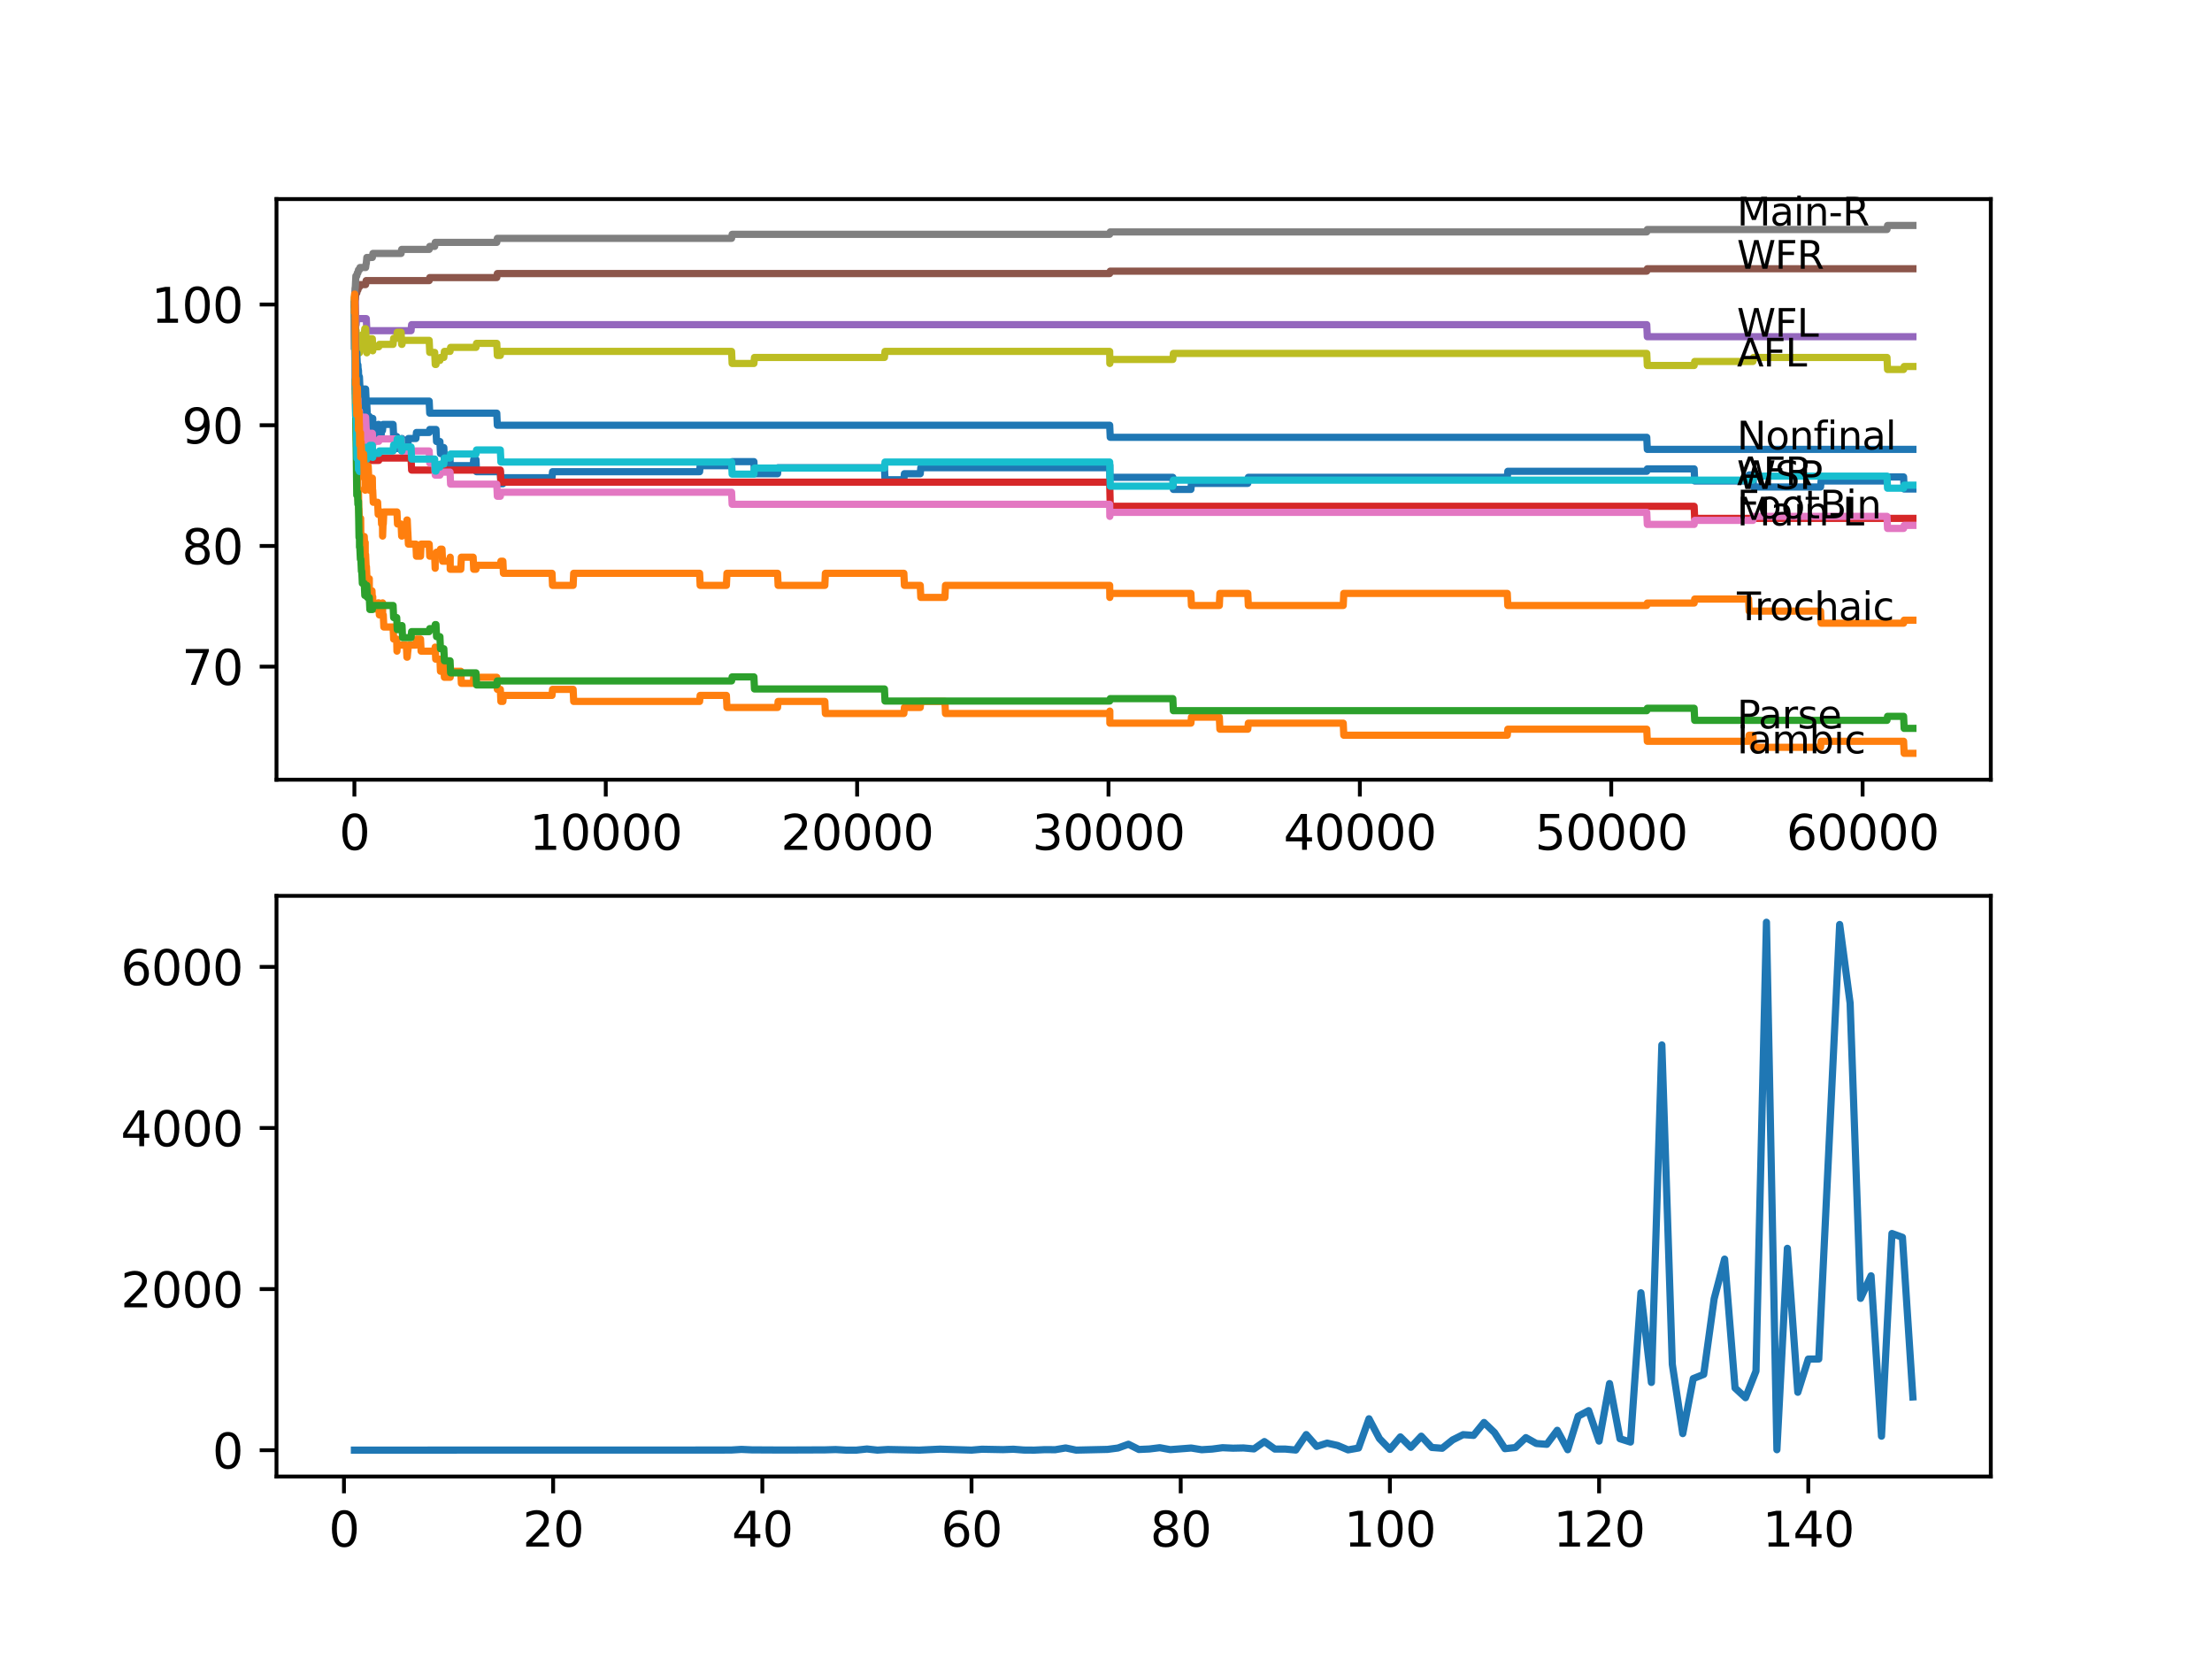 <?xml version="1.0" encoding="utf-8" standalone="no"?>
<!DOCTYPE svg PUBLIC "-//W3C//DTD SVG 1.1//EN"
  "http://www.w3.org/Graphics/SVG/1.1/DTD/svg11.dtd">
<svg xmlns:xlink="http://www.w3.org/1999/xlink" width="460.8pt" height="345.6pt" viewBox="0 0 460.8 345.6" xmlns="http://www.w3.org/2000/svg" version="1.1">
 <defs>
  <style type="text/css">*{stroke-linejoin: round; stroke-linecap: butt}</style>
 </defs>
 <g id="figure_1">
  <g id="patch_1">
   <path d="M 0 345.6 
L 460.8 345.6 
L 460.8 0 
L 0 0 
z
" style="fill: #ffffff"/>
  </g>
  <g id="axes_1">
   <g id="patch_2">
    <path d="M 57.6 162.432 
L 414.72 162.432 
L 414.72 41.472 
L 57.6 41.472 
z
" style="fill: #ffffff"/>
   </g>
   <g id="matplotlib.axis_1">
    <g id="xtick_1">
     <g id="line2d_1">
      <defs>
       <path id="m64289c1153" d="M 0 0 
L 0 3.5 
" style="stroke: #000000; stroke-width: 0.8"/>
      </defs>
      <g>
       <use xlink:href="#m64289c1153" x="73.827" y="162.432" style="stroke: #000000; stroke-width: 0.8"/>
      </g>
     </g>
     <g id="text_1">
      <!-- 0 -->
      <g transform="translate(70.646 177.03)scale(0.1 -0.1)">
       <defs>
        <path id="DejaVuSans-30" d="M 2034 4250 
Q 1547 4250 1301 3770 
Q 1056 3291 1056 2328 
Q 1056 1369 1301 889 
Q 1547 409 2034 409 
Q 2525 409 2770 889 
Q 3016 1369 3016 2328 
Q 3016 3291 2770 3770 
Q 2525 4250 2034 4250 
z
M 2034 4750 
Q 2819 4750 3233 4129 
Q 3647 3509 3647 2328 
Q 3647 1150 3233 529 
Q 2819 -91 2034 -91 
Q 1250 -91 836 529 
Q 422 1150 422 2328 
Q 422 3509 836 4129 
Q 1250 4750 2034 4750 
z
" transform="scale(0.016)"/>
       </defs>
       <use xlink:href="#DejaVuSans-30"/>
      </g>
     </g>
    </g>
    <g id="xtick_2">
     <g id="line2d_2">
      <g>
       <use xlink:href="#m64289c1153" x="126.192" y="162.432" style="stroke: #000000; stroke-width: 0.8"/>
      </g>
     </g>
     <g id="text_2">
      <!-- 10000 -->
      <g transform="translate(110.286 177.03)scale(0.1 -0.1)">
       <defs>
        <path id="DejaVuSans-31" d="M 794 531 
L 1825 531 
L 1825 4091 
L 703 3866 
L 703 4441 
L 1819 4666 
L 2450 4666 
L 2450 531 
L 3481 531 
L 3481 0 
L 794 0 
L 794 531 
z
" transform="scale(0.016)"/>
       </defs>
       <use xlink:href="#DejaVuSans-31"/>
       <use xlink:href="#DejaVuSans-30" x="63.623"/>
       <use xlink:href="#DejaVuSans-30" x="127.246"/>
       <use xlink:href="#DejaVuSans-30" x="190.869"/>
       <use xlink:href="#DejaVuSans-30" x="254.492"/>
      </g>
     </g>
    </g>
    <g id="xtick_3">
     <g id="line2d_3">
      <g>
       <use xlink:href="#m64289c1153" x="178.556" y="162.432" style="stroke: #000000; stroke-width: 0.8"/>
      </g>
     </g>
     <g id="text_3">
      <!-- 20000 -->
      <g transform="translate(162.65 177.03)scale(0.1 -0.1)">
       <defs>
        <path id="DejaVuSans-32" d="M 1228 531 
L 3431 531 
L 3431 0 
L 469 0 
L 469 531 
Q 828 903 1448 1529 
Q 2069 2156 2228 2338 
Q 2531 2678 2651 2914 
Q 2772 3150 2772 3378 
Q 2772 3750 2511 3984 
Q 2250 4219 1831 4219 
Q 1534 4219 1204 4116 
Q 875 4013 500 3803 
L 500 4441 
Q 881 4594 1212 4672 
Q 1544 4750 1819 4750 
Q 2544 4750 2975 4387 
Q 3406 4025 3406 3419 
Q 3406 3131 3298 2873 
Q 3191 2616 2906 2266 
Q 2828 2175 2409 1742 
Q 1991 1309 1228 531 
z
" transform="scale(0.016)"/>
       </defs>
       <use xlink:href="#DejaVuSans-32"/>
       <use xlink:href="#DejaVuSans-30" x="63.623"/>
       <use xlink:href="#DejaVuSans-30" x="127.246"/>
       <use xlink:href="#DejaVuSans-30" x="190.869"/>
       <use xlink:href="#DejaVuSans-30" x="254.492"/>
      </g>
     </g>
    </g>
    <g id="xtick_4">
     <g id="line2d_4">
      <g>
       <use xlink:href="#m64289c1153" x="230.921" y="162.432" style="stroke: #000000; stroke-width: 0.8"/>
      </g>
     </g>
     <g id="text_4">
      <!-- 30000 -->
      <g transform="translate(215.015 177.03)scale(0.1 -0.1)">
       <defs>
        <path id="DejaVuSans-33" d="M 2597 2516 
Q 3050 2419 3304 2112 
Q 3559 1806 3559 1356 
Q 3559 666 3084 287 
Q 2609 -91 1734 -91 
Q 1441 -91 1130 -33 
Q 819 25 488 141 
L 488 750 
Q 750 597 1062 519 
Q 1375 441 1716 441 
Q 2309 441 2620 675 
Q 2931 909 2931 1356 
Q 2931 1769 2642 2001 
Q 2353 2234 1838 2234 
L 1294 2234 
L 1294 2753 
L 1863 2753 
Q 2328 2753 2575 2939 
Q 2822 3125 2822 3475 
Q 2822 3834 2567 4026 
Q 2313 4219 1838 4219 
Q 1578 4219 1281 4162 
Q 984 4106 628 3988 
L 628 4550 
Q 988 4650 1302 4700 
Q 1616 4750 1894 4750 
Q 2613 4750 3031 4423 
Q 3450 4097 3450 3541 
Q 3450 3153 3228 2886 
Q 3006 2619 2597 2516 
z
" transform="scale(0.016)"/>
       </defs>
       <use xlink:href="#DejaVuSans-33"/>
       <use xlink:href="#DejaVuSans-30" x="63.623"/>
       <use xlink:href="#DejaVuSans-30" x="127.246"/>
       <use xlink:href="#DejaVuSans-30" x="190.869"/>
       <use xlink:href="#DejaVuSans-30" x="254.492"/>
      </g>
     </g>
    </g>
    <g id="xtick_5">
     <g id="line2d_5">
      <g>
       <use xlink:href="#m64289c1153" x="283.285" y="162.432" style="stroke: #000000; stroke-width: 0.8"/>
      </g>
     </g>
     <g id="text_5">
      <!-- 40000 -->
      <g transform="translate(267.379 177.03)scale(0.1 -0.1)">
       <defs>
        <path id="DejaVuSans-34" d="M 2419 4116 
L 825 1625 
L 2419 1625 
L 2419 4116 
z
M 2253 4666 
L 3047 4666 
L 3047 1625 
L 3713 1625 
L 3713 1100 
L 3047 1100 
L 3047 0 
L 2419 0 
L 2419 1100 
L 313 1100 
L 313 1709 
L 2253 4666 
z
" transform="scale(0.016)"/>
       </defs>
       <use xlink:href="#DejaVuSans-34"/>
       <use xlink:href="#DejaVuSans-30" x="63.623"/>
       <use xlink:href="#DejaVuSans-30" x="127.246"/>
       <use xlink:href="#DejaVuSans-30" x="190.869"/>
       <use xlink:href="#DejaVuSans-30" x="254.492"/>
      </g>
     </g>
    </g>
    <g id="xtick_6">
     <g id="line2d_6">
      <g>
       <use xlink:href="#m64289c1153" x="335.65" y="162.432" style="stroke: #000000; stroke-width: 0.8"/>
      </g>
     </g>
     <g id="text_6">
      <!-- 50000 -->
      <g transform="translate(319.744 177.03)scale(0.1 -0.1)">
       <defs>
        <path id="DejaVuSans-35" d="M 691 4666 
L 3169 4666 
L 3169 4134 
L 1269 4134 
L 1269 2991 
Q 1406 3038 1543 3061 
Q 1681 3084 1819 3084 
Q 2600 3084 3056 2656 
Q 3513 2228 3513 1497 
Q 3513 744 3044 326 
Q 2575 -91 1722 -91 
Q 1428 -91 1123 -41 
Q 819 9 494 109 
L 494 744 
Q 775 591 1075 516 
Q 1375 441 1709 441 
Q 2250 441 2565 725 
Q 2881 1009 2881 1497 
Q 2881 1984 2565 2268 
Q 2250 2553 1709 2553 
Q 1456 2553 1204 2497 
Q 953 2441 691 2322 
L 691 4666 
z
" transform="scale(0.016)"/>
       </defs>
       <use xlink:href="#DejaVuSans-35"/>
       <use xlink:href="#DejaVuSans-30" x="63.623"/>
       <use xlink:href="#DejaVuSans-30" x="127.246"/>
       <use xlink:href="#DejaVuSans-30" x="190.869"/>
       <use xlink:href="#DejaVuSans-30" x="254.492"/>
      </g>
     </g>
    </g>
    <g id="xtick_7">
     <g id="line2d_7">
      <g>
       <use xlink:href="#m64289c1153" x="388.014" y="162.432" style="stroke: #000000; stroke-width: 0.8"/>
      </g>
     </g>
     <g id="text_7">
      <!-- 60000 -->
      <g transform="translate(372.108 177.03)scale(0.1 -0.1)">
       <defs>
        <path id="DejaVuSans-36" d="M 2113 2584 
Q 1688 2584 1439 2293 
Q 1191 2003 1191 1497 
Q 1191 994 1439 701 
Q 1688 409 2113 409 
Q 2538 409 2786 701 
Q 3034 994 3034 1497 
Q 3034 2003 2786 2293 
Q 2538 2584 2113 2584 
z
M 3366 4563 
L 3366 3988 
Q 3128 4100 2886 4159 
Q 2644 4219 2406 4219 
Q 1781 4219 1451 3797 
Q 1122 3375 1075 2522 
Q 1259 2794 1537 2939 
Q 1816 3084 2150 3084 
Q 2853 3084 3261 2657 
Q 3669 2231 3669 1497 
Q 3669 778 3244 343 
Q 2819 -91 2113 -91 
Q 1303 -91 875 529 
Q 447 1150 447 2328 
Q 447 3434 972 4092 
Q 1497 4750 2381 4750 
Q 2619 4750 2861 4703 
Q 3103 4656 3366 4563 
z
" transform="scale(0.016)"/>
       </defs>
       <use xlink:href="#DejaVuSans-36"/>
       <use xlink:href="#DejaVuSans-30" x="63.623"/>
       <use xlink:href="#DejaVuSans-30" x="127.246"/>
       <use xlink:href="#DejaVuSans-30" x="190.869"/>
       <use xlink:href="#DejaVuSans-30" x="254.492"/>
      </g>
     </g>
    </g>
   </g>
   <g id="matplotlib.axis_2">
    <g id="ytick_1">
     <g id="line2d_8">
      <defs>
       <path id="mf850314e23" d="M 0 0 
L -3.5 0 
" style="stroke: #000000; stroke-width: 0.8"/>
      </defs>
      <g>
       <use xlink:href="#mf850314e23" x="57.6" y="138.872" style="stroke: #000000; stroke-width: 0.8"/>
      </g>
     </g>
     <g id="text_8">
      <!-- 70 -->
      <g transform="translate(37.875 142.671)scale(0.1 -0.1)">
       <defs>
        <path id="DejaVuSans-37" d="M 525 4666 
L 3525 4666 
L 3525 4397 
L 1831 0 
L 1172 0 
L 2766 4134 
L 525 4134 
L 525 4666 
z
" transform="scale(0.016)"/>
       </defs>
       <use xlink:href="#DejaVuSans-37"/>
       <use xlink:href="#DejaVuSans-30" x="63.623"/>
      </g>
     </g>
    </g>
    <g id="ytick_2">
     <g id="line2d_9">
      <g>
       <use xlink:href="#mf850314e23" x="57.6" y="113.728" style="stroke: #000000; stroke-width: 0.8"/>
      </g>
     </g>
     <g id="text_9">
      <!-- 80 -->
      <g transform="translate(37.875 117.527)scale(0.1 -0.1)">
       <defs>
        <path id="DejaVuSans-38" d="M 2034 2216 
Q 1584 2216 1326 1975 
Q 1069 1734 1069 1313 
Q 1069 891 1326 650 
Q 1584 409 2034 409 
Q 2484 409 2743 651 
Q 3003 894 3003 1313 
Q 3003 1734 2745 1975 
Q 2488 2216 2034 2216 
z
M 1403 2484 
Q 997 2584 770 2862 
Q 544 3141 544 3541 
Q 544 4100 942 4425 
Q 1341 4750 2034 4750 
Q 2731 4750 3128 4425 
Q 3525 4100 3525 3541 
Q 3525 3141 3298 2862 
Q 3072 2584 2669 2484 
Q 3125 2378 3379 2068 
Q 3634 1759 3634 1313 
Q 3634 634 3220 271 
Q 2806 -91 2034 -91 
Q 1263 -91 848 271 
Q 434 634 434 1313 
Q 434 1759 690 2068 
Q 947 2378 1403 2484 
z
M 1172 3481 
Q 1172 3119 1398 2916 
Q 1625 2713 2034 2713 
Q 2441 2713 2670 2916 
Q 2900 3119 2900 3481 
Q 2900 3844 2670 4047 
Q 2441 4250 2034 4250 
Q 1625 4250 1398 4047 
Q 1172 3844 1172 3481 
z
" transform="scale(0.016)"/>
       </defs>
       <use xlink:href="#DejaVuSans-38"/>
       <use xlink:href="#DejaVuSans-30" x="63.623"/>
      </g>
     </g>
    </g>
    <g id="ytick_3">
     <g id="line2d_10">
      <g>
       <use xlink:href="#mf850314e23" x="57.6" y="88.584" style="stroke: #000000; stroke-width: 0.8"/>
      </g>
     </g>
     <g id="text_10">
      <!-- 90 -->
      <g transform="translate(37.875 92.383)scale(0.1 -0.1)">
       <defs>
        <path id="DejaVuSans-39" d="M 703 97 
L 703 672 
Q 941 559 1184 500 
Q 1428 441 1663 441 
Q 2288 441 2617 861 
Q 2947 1281 2994 2138 
Q 2813 1869 2534 1725 
Q 2256 1581 1919 1581 
Q 1219 1581 811 2004 
Q 403 2428 403 3163 
Q 403 3881 828 4315 
Q 1253 4750 1959 4750 
Q 2769 4750 3195 4129 
Q 3622 3509 3622 2328 
Q 3622 1225 3098 567 
Q 2575 -91 1691 -91 
Q 1453 -91 1209 -44 
Q 966 3 703 97 
z
M 1959 2075 
Q 2384 2075 2632 2365 
Q 2881 2656 2881 3163 
Q 2881 3666 2632 3958 
Q 2384 4250 1959 4250 
Q 1534 4250 1286 3958 
Q 1038 3666 1038 3163 
Q 1038 2656 1286 2365 
Q 1534 2075 1959 2075 
z
" transform="scale(0.016)"/>
       </defs>
       <use xlink:href="#DejaVuSans-39"/>
       <use xlink:href="#DejaVuSans-30" x="63.623"/>
      </g>
     </g>
    </g>
    <g id="ytick_4">
     <g id="line2d_11">
      <g>
       <use xlink:href="#mf850314e23" x="57.6" y="63.44" style="stroke: #000000; stroke-width: 0.8"/>
      </g>
     </g>
     <g id="text_11">
      <!-- 100 -->
      <g transform="translate(31.512 67.239)scale(0.1 -0.1)">
       <use xlink:href="#DejaVuSans-31"/>
       <use xlink:href="#DejaVuSans-30" x="63.623"/>
       <use xlink:href="#DejaVuSans-30" x="127.246"/>
      </g>
     </g>
    </g>
   </g>
   <g id="line2d_12">
    <path d="M 73.833 63.44 
L 73.922 72.156 
L 73.953 70.061 
L 73.958 70.061 
L 74.047 68.385 
L 73.974 73.832 
L 74.063 70.899 
L 74.068 70.899 
L 74.194 78.442 
L 74.199 78.442 
L 74.21 80.957 
L 74.273 77.185 
L 74.304 77.185 
L 74.309 77.185 
L 74.403 75.928 
L 74.409 78.442 
L 74.414 78.442 
L 74.451 78.442 
L 74.487 77.185 
L 74.508 82.214 
L 74.55 80.957 
L 74.623 80.957 
L 74.676 77.185 
L 74.739 79.699 
L 74.775 79.699 
L 74.89 82.968 
L 74.959 81.711 
L 74.964 84.225 
L 74.995 84.225 
L 75.105 84.225 
L 75.173 81.711 
L 75.215 84.225 
L 75.226 84.225 
L 75.341 82.968 
L 75.367 82.968 
L 75.482 85.483 
L 75.755 85.483 
L 75.875 82.968 
L 75.88 82.968 
L 75.995 85.483 
L 76.043 85.483 
L 76.158 84.225 
L 76.409 84.225 
L 76.524 86.74 
L 76.571 86.74 
L 76.687 89.254 
L 76.702 89.254 
L 76.818 87.997 
L 76.849 87.997 
L 76.933 86.74 
L 76.938 89.254 
L 76.954 89.254 
L 77.566 89.254 
L 77.65 87.159 
L 77.655 89.673 
L 77.671 89.673 
L 78.666 89.673 
L 78.781 88.416 
L 78.912 88.416 
L 79.027 90.93 
L 79.373 90.93 
L 79.488 89.673 
L 79.682 89.673 
L 79.797 88.416 
L 81.886 88.416 
L 82.002 90.93 
L 82.64 90.93 
L 82.693 93.445 
L 82.75 92.188 
L 83.557 92.188 
L 83.672 91.35 
L 83.745 91.35 
L 83.861 93.864 
L 84.835 93.864 
L 84.95 92.607 
L 84.96 92.607 
L 85.075 91.35 
L 86.641 91.35 
L 86.756 90.092 
L 89.406 90.092 
L 89.521 89.464 
L 90.825 89.464 
L 90.94 91.978 
L 91.642 91.978 
L 91.757 94.493 
L 92.077 94.493 
L 92.192 93.235 
L 92.459 93.235 
L 92.574 95.75 
L 93.752 95.75 
L 93.784 98.264 
L 93.862 97.007 
L 98.564 97.007 
L 98.68 95.75 
L 99.156 95.75 
L 99.271 98.264 
L 104.23 98.264 
L 104.346 100.779 
L 104.759 100.779 
L 104.874 99.521 
L 114.991 99.521 
L 115.106 98.264 
L 145.74 98.264 
L 145.855 97.007 
L 152.4 97.007 
L 152.516 96.169 
L 157.056 96.169 
L 157.171 98.683 
L 161.983 98.683 
L 162.098 97.426 
L 184.248 97.426 
L 184.364 99.94 
L 188.291 99.94 
L 188.406 98.683 
L 191.705 98.683 
L 191.82 97.426 
L 231.167 97.426 
L 231.198 96.923 
L 231.204 99.438 
L 231.256 99.438 
L 244.321 99.438 
L 244.436 101.952 
L 248.086 101.952 
L 248.201 100.695 
L 259.936 100.695 
L 260.051 99.438 
L 313.992 99.438 
L 314.107 98.18 
L 343.049 98.18 
L 343.164 97.677 
L 352.92 97.677 
L 353.035 100.192 
L 364.257 100.192 
L 364.372 98.935 
L 365.168 98.935 
L 365.283 101.449 
L 379.254 101.449 
L 379.369 100.192 
L 393.094 100.192 
L 393.209 99.354 
L 396.555 99.354 
L 396.67 101.868 
L 398.487 101.868 
L 398.487 101.868 
" clip-path="url(#pe6de80bb6d)" style="fill: none; stroke: #1f77b4; stroke-width: 1.5; stroke-linecap: square"/>
   </g>
   <g id="line2d_13">
    <path d="M 73.833 63.44 
L 73.979 81.04 
L 73.985 81.04 
L 74.037 77.897 
L 74.068 84.183 
L 74.189 89.212 
L 74.199 89.212 
L 74.267 91.727 
L 74.309 90.47 
L 74.314 89.212 
L 74.325 94.241 
L 74.398 94.241 
L 74.508 103.042 
L 74.524 101.784 
L 74.555 101.784 
L 74.623 104.299 
L 74.665 103.042 
L 74.671 101.784 
L 74.744 105.975 
L 74.76 105.975 
L 74.775 105.975 
L 74.89 109.244 
L 74.927 107.987 
L 74.932 110.501 
L 74.995 110.501 
L 75.105 110.501 
L 75.131 107.987 
L 75.178 113.015 
L 75.205 113.015 
L 75.226 113.015 
L 75.341 111.758 
L 75.367 111.758 
L 75.482 114.273 
L 75.755 114.273 
L 75.875 111.758 
L 75.88 111.758 
L 75.995 114.273 
L 76.043 114.273 
L 76.079 113.015 
L 76.084 115.53 
L 76.147 115.53 
L 76.163 115.53 
L 76.278 118.044 
L 76.336 118.044 
L 76.451 120.559 
L 76.571 120.559 
L 76.687 123.073 
L 76.702 123.073 
L 76.818 121.816 
L 76.849 121.816 
L 76.933 120.559 
L 76.938 123.073 
L 76.954 123.073 
L 77.493 123.073 
L 77.608 125.587 
L 77.64 125.587 
L 77.65 124.33 
L 77.655 126.845 
L 77.744 126.845 
L 78.666 126.845 
L 78.781 125.587 
L 78.912 125.587 
L 79.027 128.102 
L 79.373 128.102 
L 79.488 126.845 
L 79.682 126.845 
L 79.703 125.587 
L 79.708 128.102 
L 79.787 128.102 
L 79.844 128.102 
L 79.959 130.616 
L 81.886 130.616 
L 82.002 133.131 
L 82.64 133.131 
L 82.693 135.645 
L 82.75 134.388 
L 84.656 134.388 
L 84.772 136.902 
L 84.835 136.902 
L 84.95 135.645 
L 84.96 135.645 
L 85.075 134.388 
L 86.641 134.388 
L 86.756 133.131 
L 87.605 133.131 
L 87.72 135.645 
L 90.553 135.645 
L 90.652 134.807 
L 90.767 137.321 
L 91.642 137.321 
L 91.757 139.836 
L 92.077 139.836 
L 92.192 138.579 
L 92.459 138.579 
L 92.574 141.093 
L 93.784 141.093 
L 93.899 139.836 
L 95.993 139.836 
L 96.109 142.35 
L 98.564 142.35 
L 98.68 141.093 
L 103.487 141.093 
L 103.602 143.607 
L 104.23 143.607 
L 104.346 146.122 
L 104.759 146.122 
L 104.874 144.865 
L 114.991 144.865 
L 115.106 143.607 
L 119.395 143.607 
L 119.51 146.122 
L 145.74 146.122 
L 145.855 144.865 
L 151.322 144.865 
L 151.437 147.379 
L 161.983 147.379 
L 162.098 146.122 
L 171.828 146.122 
L 171.943 148.636 
L 188.291 148.636 
L 188.406 147.379 
L 191.705 147.379 
L 191.82 146.122 
L 196.847 146.122 
L 196.963 148.636 
L 231.167 148.636 
L 231.198 148.133 
L 231.204 150.648 
L 231.256 150.648 
L 248.086 150.648 
L 248.201 149.391 
L 254.008 149.391 
L 254.124 151.905 
L 259.936 151.905 
L 260.051 150.648 
L 279.819 150.648 
L 279.934 153.162 
L 313.992 153.162 
L 314.107 151.905 
L 343.049 151.905 
L 343.164 154.419 
L 364.257 154.419 
L 364.372 153.162 
L 365.168 153.162 
L 365.283 155.677 
L 379.254 155.677 
L 379.369 154.419 
L 396.555 154.419 
L 396.67 156.934 
L 398.487 156.934 
L 398.487 156.934 
" clip-path="url(#pe6de80bb6d)" style="fill: none; stroke: #ff7f0e; stroke-width: 1.5; stroke-linecap: square"/>
   </g>
   <g id="line2d_14">
    <path d="M 73.833 65.954 
L 73.838 65.954 
L 73.88 62.937 
L 73.901 70.48 
L 73.911 70.48 
L 74.047 83.052 
L 74.063 83.052 
L 74.194 93.11 
L 74.199 93.11 
L 74.32 103.167 
L 74.325 102.539 
L 74.487 102.539 
L 74.555 105.053 
L 74.597 104.425 
L 74.665 104.425 
L 74.791 111.968 
L 74.875 111.968 
L 74.885 111.465 
L 74.89 113.979 
L 74.959 113.979 
L 75.074 116.494 
L 75.173 116.494 
L 75.288 119.008 
L 75.367 119.008 
L 75.482 121.523 
L 75.88 121.523 
L 75.995 124.037 
L 76.163 124.037 
L 76.278 123.199 
L 76.304 123.199 
L 76.409 121.942 
L 76.524 124.456 
L 76.933 124.456 
L 77.048 126.97 
L 77.566 126.97 
L 77.682 126.132 
L 81.886 126.132 
L 82.002 128.647 
L 82.64 128.647 
L 82.756 131.161 
L 83.557 131.161 
L 83.672 130.323 
L 83.745 130.323 
L 83.861 132.837 
L 85.63 132.837 
L 85.746 131.58 
L 89.406 131.58 
L 89.521 130.952 
L 90.553 130.952 
L 90.668 130.113 
L 90.825 130.113 
L 90.94 132.628 
L 91.642 132.628 
L 91.757 135.142 
L 92.459 135.142 
L 92.574 137.657 
L 93.752 137.657 
L 93.867 140.171 
L 99.156 140.171 
L 99.271 142.685 
L 103.487 142.685 
L 103.602 141.847 
L 152.4 141.847 
L 152.516 141.009 
L 157.056 141.009 
L 157.171 143.524 
L 184.248 143.524 
L 184.364 146.038 
L 231.167 146.038 
L 231.282 145.535 
L 244.321 145.535 
L 244.436 148.05 
L 343.049 148.05 
L 343.164 147.547 
L 352.92 147.547 
L 353.035 150.061 
L 393.094 150.061 
L 393.209 149.223 
L 396.555 149.223 
L 396.67 151.737 
L 398.487 151.737 
L 398.487 151.737 
" clip-path="url(#pe6de80bb6d)" style="fill: none; stroke: #2ca02c; stroke-width: 1.5; stroke-linecap: square"/>
   </g>
   <g id="line2d_15">
    <path d="M 73.833 65.954 
L 73.843 65.116 
L 73.859 72.659 
L 73.906 70.354 
L 73.943 75.383 
L 74.026 74.964 
L 74.032 74.964 
L 74.079 82.088 
L 74.152 81.46 
L 74.194 81.46 
L 74.314 88.374 
L 74.32 88.374 
L 74.435 90.889 
L 74.555 90.889 
L 74.676 95.917 
L 78.912 95.917 
L 79.027 95.415 
L 85.63 95.415 
L 85.746 97.929 
L 104.23 97.929 
L 104.346 100.443 
L 231.167 100.443 
L 231.287 105.472 
L 352.92 105.472 
L 353.035 107.987 
L 398.487 107.987 
L 398.487 107.987 
" clip-path="url(#pe6de80bb6d)" style="fill: none; stroke: #d62728; stroke-width: 1.5; stroke-linecap: square"/>
   </g>
   <g id="line2d_16">
    <path d="M 73.833 63.44 
L 73.843 63.44 
L 73.958 61.344 
L 74.006 61.344 
L 74.126 67.63 
L 74.194 67.63 
L 74.309 66.373 
L 76.304 66.373 
L 76.42 68.887 
L 85.63 68.887 
L 85.746 67.63 
L 343.049 67.63 
L 343.164 70.145 
L 398.487 70.145 
L 398.487 70.145 
" clip-path="url(#pe6de80bb6d)" style="fill: none; stroke: #9467bd; stroke-width: 1.5; stroke-linecap: square"/>
   </g>
   <g id="line2d_17">
    <path d="M 73.833 63.44 
L 73.848 63.44 
L 73.969 62.308 
L 74.006 62.308 
L 74.126 61.051 
L 74.32 61.051 
L 74.435 60.422 
L 74.555 60.422 
L 74.671 59.794 
L 74.875 59.794 
L 74.99 59.291 
L 76.163 59.291 
L 76.278 58.453 
L 89.406 58.453 
L 89.521 57.824 
L 103.487 57.824 
L 103.602 56.986 
L 231.167 56.986 
L 231.282 56.483 
L 343.049 56.483 
L 343.164 55.98 
L 398.487 55.98 
L 398.487 55.98 
" clip-path="url(#pe6de80bb6d)" style="fill: none; stroke: #8c564b; stroke-width: 1.5; stroke-linecap: square"/>
   </g>
   <g id="line2d_18">
    <path d="M 73.833 65.954 
L 73.838 65.954 
L 73.943 78.526 
L 73.969 77.897 
L 74.006 76.221 
L 74.011 78.736 
L 74.074 78.317 
L 74.079 80.831 
L 74.184 80.202 
L 74.194 80.202 
L 74.199 82.717 
L 74.304 82.088 
L 74.32 82.088 
L 74.403 84.603 
L 74.43 83.764 
L 74.487 83.764 
L 74.555 83.136 
L 74.561 85.65 
L 74.582 85.65 
L 74.875 85.65 
L 74.885 88.165 
L 74.985 87.536 
L 75.173 87.536 
L 75.288 86.907 
L 76.163 86.907 
L 76.278 89.422 
L 76.304 89.422 
L 76.42 91.936 
L 76.571 91.936 
L 76.687 91.098 
L 76.933 91.098 
L 77.048 90.26 
L 77.566 90.26 
L 77.65 92.774 
L 77.676 91.936 
L 78.912 91.936 
L 79.027 91.433 
L 83.557 91.433 
L 83.672 93.948 
L 89.406 93.948 
L 89.521 96.462 
L 90.553 96.462 
L 90.668 98.977 
L 91.642 98.977 
L 91.757 98.348 
L 93.752 98.348 
L 93.867 100.862 
L 103.487 100.862 
L 103.602 103.377 
L 104.23 103.377 
L 104.346 102.539 
L 152.4 102.539 
L 152.516 105.053 
L 231.167 105.053 
L 231.198 107.568 
L 231.277 106.729 
L 343.049 106.729 
L 343.164 109.244 
L 352.92 109.244 
L 353.035 108.406 
L 365.168 108.406 
L 365.283 107.568 
L 393.094 107.568 
L 393.209 110.082 
L 396.555 110.082 
L 396.67 109.453 
L 398.487 109.453 
L 398.487 109.453 
" clip-path="url(#pe6de80bb6d)" style="fill: none; stroke: #e377c2; stroke-width: 1.5; stroke-linecap: square"/>
   </g>
   <g id="line2d_19">
    <path d="M 73.833 62.601 
L 73.838 62.601 
L 73.969 60.003 
L 74.006 60.003 
L 74.136 57.489 
L 74.32 57.489 
L 74.435 56.86 
L 74.555 56.86 
L 74.671 56.232 
L 74.875 56.232 
L 74.99 55.729 
L 76.163 55.729 
L 76.278 54.891 
L 76.304 54.891 
L 76.42 53.633 
L 77.566 53.633 
L 77.682 52.795 
L 83.557 52.795 
L 83.672 51.957 
L 89.406 51.957 
L 89.521 51.328 
L 90.553 51.328 
L 90.668 50.49 
L 103.487 50.49 
L 103.602 49.652 
L 152.4 49.652 
L 152.516 48.814 
L 231.167 48.814 
L 231.282 48.311 
L 343.049 48.311 
L 343.164 47.808 
L 393.094 47.808 
L 393.209 46.97 
L 398.487 46.97 
L 398.487 46.97 
" clip-path="url(#pe6de80bb6d)" style="fill: none; stroke: #7f7f7f; stroke-width: 1.5; stroke-linecap: square"/>
   </g>
   <g id="line2d_20">
    <path d="M 73.833 62.601 
L 73.838 61.763 
L 73.88 67.63 
L 73.906 65.325 
L 74.032 72.45 
L 74.037 72.45 
L 74.189 68.887 
L 74.194 68.887 
L 74.199 71.402 
L 74.304 70.773 
L 74.32 70.773 
L 74.403 73.288 
L 74.43 72.45 
L 74.487 72.45 
L 74.555 70.564 
L 74.561 73.078 
L 74.592 73.078 
L 74.676 73.078 
L 74.796 70.983 
L 74.875 70.983 
L 74.885 73.497 
L 74.985 71.611 
L 75.173 71.611 
L 75.288 70.983 
L 75.367 70.983 
L 75.482 69.726 
L 75.88 69.726 
L 75.995 68.468 
L 76.163 68.468 
L 76.278 70.983 
L 76.304 70.983 
L 76.409 73.497 
L 76.414 72.24 
L 76.571 72.24 
L 76.687 71.402 
L 76.933 71.402 
L 77.048 70.564 
L 77.566 70.564 
L 77.65 73.078 
L 77.676 72.24 
L 78.912 72.24 
L 79.027 71.737 
L 81.886 71.737 
L 82.002 70.48 
L 82.64 70.48 
L 82.756 69.223 
L 83.557 69.223 
L 83.672 71.737 
L 83.745 71.737 
L 83.861 70.899 
L 89.406 70.899 
L 89.521 73.413 
L 90.553 73.413 
L 90.668 75.928 
L 90.825 75.928 
L 90.94 75.09 
L 91.642 75.09 
L 91.757 74.461 
L 92.459 74.461 
L 92.574 73.204 
L 93.752 73.204 
L 93.867 72.366 
L 99.156 72.366 
L 99.271 71.528 
L 103.487 71.528 
L 103.602 74.042 
L 104.23 74.042 
L 104.346 73.204 
L 152.4 73.204 
L 152.516 75.718 
L 157.056 75.718 
L 157.171 74.461 
L 184.248 74.461 
L 184.364 73.204 
L 231.167 73.204 
L 231.198 75.718 
L 231.277 74.88 
L 244.321 74.88 
L 244.436 73.623 
L 343.049 73.623 
L 343.164 76.137 
L 352.92 76.137 
L 353.035 75.299 
L 365.168 75.299 
L 365.283 74.461 
L 393.094 74.461 
L 393.209 76.976 
L 396.555 76.976 
L 396.67 76.347 
L 398.487 76.347 
L 398.487 76.347 
" clip-path="url(#pe6de80bb6d)" style="fill: none; stroke: #bcbd22; stroke-width: 1.5; stroke-linecap: square"/>
   </g>
   <g id="line2d_21">
    <path d="M 73.833 63.44 
L 73.838 62.601 
L 73.859 72.659 
L 73.896 70.354 
L 73.906 70.354 
L 74.037 82.088 
L 74.042 81.669 
L 74.079 86.698 
L 74.095 86.069 
L 74.147 86.069 
L 74.194 83.555 
L 74.22 87.955 
L 74.241 87.955 
L 74.367 95.498 
L 74.403 95.498 
L 74.529 92.774 
L 74.555 92.774 
L 74.676 97.803 
L 74.796 95.708 
L 74.875 95.708 
L 74.885 98.222 
L 74.985 96.336 
L 75.173 96.336 
L 75.288 95.708 
L 75.367 95.708 
L 75.482 94.451 
L 75.88 94.451 
L 75.995 93.193 
L 76.304 93.193 
L 76.409 95.708 
L 76.414 94.451 
L 76.571 94.451 
L 76.687 93.613 
L 76.933 93.613 
L 77.048 92.774 
L 77.566 92.774 
L 77.65 95.289 
L 77.676 94.451 
L 78.912 94.451 
L 79.027 93.948 
L 81.886 93.948 
L 82.002 92.691 
L 82.64 92.691 
L 82.756 91.433 
L 83.557 91.433 
L 83.672 93.948 
L 83.745 93.948 
L 83.861 93.11 
L 85.63 93.11 
L 85.746 95.624 
L 90.553 95.624 
L 90.668 98.138 
L 90.825 98.138 
L 90.94 97.3 
L 91.642 97.3 
L 91.757 96.672 
L 92.459 96.672 
L 92.574 95.415 
L 93.752 95.415 
L 93.867 94.576 
L 99.156 94.576 
L 99.271 93.738 
L 104.23 93.738 
L 104.346 96.253 
L 152.4 96.253 
L 152.516 98.767 
L 157.056 98.767 
L 157.171 97.51 
L 184.248 97.51 
L 184.364 96.253 
L 231.167 96.253 
L 231.287 101.281 
L 244.321 101.281 
L 244.436 100.024 
L 365.168 100.024 
L 365.283 99.186 
L 393.094 99.186 
L 393.209 101.701 
L 396.555 101.701 
L 396.67 101.072 
L 398.487 101.072 
L 398.487 101.072 
" clip-path="url(#pe6de80bb6d)" style="fill: none; stroke: #17becf; stroke-width: 1.5; stroke-linecap: square"/>
   </g>
   <g id="line2d_22">
    <path d="M 73.833 63.44 
L 73.848 63.44 
L 73.969 68.468 
L 74.006 68.468 
L 74.126 73.497 
L 74.32 73.497 
L 74.435 76.012 
L 74.555 76.012 
L 74.671 78.526 
L 74.875 78.526 
L 74.99 81.04 
L 76.163 81.04 
L 76.278 83.555 
L 89.406 83.555 
L 89.521 86.069 
L 103.487 86.069 
L 103.602 88.584 
L 231.167 88.584 
L 231.282 91.098 
L 343.049 91.098 
L 343.164 93.613 
L 398.487 93.613 
L 398.487 93.613 
" clip-path="url(#pe6de80bb6d)" style="fill: none; stroke: #1f77b4; stroke-width: 1.5; stroke-linecap: square"/>
   </g>
   <g id="line2d_23">
    <path d="M 73.833 62.601 
L 73.838 62.601 
L 73.854 65.116 
L 73.88 61.26 
L 73.948 63.775 
L 73.958 63.775 
L 74.1 80.119 
L 74.194 80.119 
L 74.199 78.861 
L 74.215 83.89 
L 74.288 83.89 
L 74.309 83.89 
L 74.314 86.405 
L 74.403 80.747 
L 74.409 80.747 
L 74.451 80.747 
L 74.555 85.147 
L 74.566 84.519 
L 74.623 84.519 
L 74.671 89.548 
L 74.739 88.29 
L 74.812 85.776 
L 74.849 88.29 
L 74.875 88.29 
L 74.927 92.691 
L 74.985 90.176 
L 75.105 90.176 
L 75.131 95.205 
L 75.215 92.062 
L 75.226 92.062 
L 75.341 94.576 
L 75.755 94.576 
L 75.875 99.605 
L 76.043 99.605 
L 76.079 102.12 
L 76.152 99.605 
L 76.336 99.605 
L 76.451 97.091 
L 76.702 97.091 
L 76.818 99.605 
L 76.849 99.605 
L 76.964 102.12 
L 77.493 102.12 
L 77.566 99.605 
L 77.603 102.12 
L 77.64 102.12 
L 77.755 104.634 
L 78.666 104.634 
L 78.781 107.148 
L 78.912 107.148 
L 79.027 106.646 
L 79.373 106.646 
L 79.488 109.16 
L 79.682 109.16 
L 79.703 111.674 
L 79.792 109.16 
L 79.844 109.16 
L 79.959 106.646 
L 82.693 106.646 
L 82.808 109.16 
L 83.557 109.16 
L 83.672 111.674 
L 83.745 111.674 
L 83.861 110.836 
L 84.656 110.836 
L 84.772 108.322 
L 84.835 108.322 
L 84.95 110.836 
L 84.96 110.836 
L 85.075 113.351 
L 86.641 113.351 
L 86.756 115.865 
L 87.605 115.865 
L 87.72 113.351 
L 89.406 113.351 
L 89.521 115.865 
L 90.553 115.865 
L 90.652 118.379 
L 90.663 115.865 
L 90.825 115.865 
L 90.94 115.027 
L 91.642 115.027 
L 91.757 114.398 
L 92.077 114.398 
L 92.192 116.913 
L 93.752 116.913 
L 93.784 116.075 
L 93.789 118.589 
L 93.852 118.589 
L 95.993 118.589 
L 96.109 116.075 
L 98.564 116.075 
L 98.68 118.589 
L 99.156 118.589 
L 99.271 117.751 
L 104.23 117.751 
L 104.346 116.913 
L 104.759 116.913 
L 104.874 119.427 
L 114.991 119.427 
L 115.106 121.942 
L 119.395 121.942 
L 119.51 119.427 
L 145.74 119.427 
L 145.855 121.942 
L 151.322 121.942 
L 151.437 119.427 
L 161.983 119.427 
L 162.098 121.942 
L 171.828 121.942 
L 171.943 119.427 
L 188.291 119.427 
L 188.406 121.942 
L 191.705 121.942 
L 191.82 124.456 
L 196.847 124.456 
L 196.963 121.942 
L 231.167 121.942 
L 231.198 124.456 
L 231.277 123.618 
L 248.086 123.618 
L 248.201 126.132 
L 254.008 126.132 
L 254.124 123.618 
L 259.936 123.618 
L 260.051 126.132 
L 279.819 126.132 
L 279.934 123.618 
L 313.992 123.618 
L 314.107 126.132 
L 343.049 126.132 
L 343.164 125.629 
L 352.92 125.629 
L 353.035 124.791 
L 364.257 124.791 
L 364.372 127.306 
L 379.254 127.306 
L 379.369 129.82 
L 396.555 129.82 
L 396.67 129.191 
L 398.487 129.191 
L 398.487 129.191 
" clip-path="url(#pe6de80bb6d)" style="fill: none; stroke: #ff7f0e; stroke-width: 1.5; stroke-linecap: square"/>
   </g>
   <g id="patch_3">
    <path d="M 57.6 162.432 
L 57.6 41.472 
" style="fill: none; stroke: #000000; stroke-width: 0.8; stroke-linejoin: miter; stroke-linecap: square"/>
   </g>
   <g id="patch_4">
    <path d="M 414.72 162.432 
L 414.72 41.472 
" style="fill: none; stroke: #000000; stroke-width: 0.8; stroke-linejoin: miter; stroke-linecap: square"/>
   </g>
   <g id="patch_5">
    <path d="M 57.6 162.432 
L 414.72 162.432 
" style="fill: none; stroke: #000000; stroke-width: 0.8; stroke-linejoin: miter; stroke-linecap: square"/>
   </g>
   <g id="patch_6">
    <path d="M 57.6 41.472 
L 414.72 41.472 
" style="fill: none; stroke: #000000; stroke-width: 0.8; stroke-linejoin: miter; stroke-linecap: square"/>
   </g>
   <g id="text_12">
    <!-- WSP -->
    <g transform="translate(361.832 101.868)scale(0.08 -0.08)">
     <defs>
      <path id="DejaVuSans-57" d="M 213 4666 
L 850 4666 
L 1831 722 
L 2809 4666 
L 3519 4666 
L 4500 722 
L 5478 4666 
L 6119 4666 
L 4947 0 
L 4153 0 
L 3169 4050 
L 2175 0 
L 1381 0 
L 213 4666 
z
" transform="scale(0.016)"/>
      <path id="DejaVuSans-53" d="M 3425 4513 
L 3425 3897 
Q 3066 4069 2747 4153 
Q 2428 4238 2131 4238 
Q 1616 4238 1336 4038 
Q 1056 3838 1056 3469 
Q 1056 3159 1242 3001 
Q 1428 2844 1947 2747 
L 2328 2669 
Q 3034 2534 3370 2195 
Q 3706 1856 3706 1288 
Q 3706 609 3251 259 
Q 2797 -91 1919 -91 
Q 1588 -91 1214 -16 
Q 841 59 441 206 
L 441 856 
Q 825 641 1194 531 
Q 1563 422 1919 422 
Q 2459 422 2753 634 
Q 3047 847 3047 1241 
Q 3047 1584 2836 1778 
Q 2625 1972 2144 2069 
L 1759 2144 
Q 1053 2284 737 2584 
Q 422 2884 422 3419 
Q 422 4038 858 4394 
Q 1294 4750 2059 4750 
Q 2388 4750 2728 4690 
Q 3069 4631 3425 4513 
z
" transform="scale(0.016)"/>
      <path id="DejaVuSans-50" d="M 1259 4147 
L 1259 2394 
L 2053 2394 
Q 2494 2394 2734 2622 
Q 2975 2850 2975 3272 
Q 2975 3691 2734 3919 
Q 2494 4147 2053 4147 
L 1259 4147 
z
M 628 4666 
L 2053 4666 
Q 2838 4666 3239 4311 
Q 3641 3956 3641 3272 
Q 3641 2581 3239 2228 
Q 2838 1875 2053 1875 
L 1259 1875 
L 1259 0 
L 628 0 
L 628 4666 
z
" transform="scale(0.016)"/>
     </defs>
     <use xlink:href="#DejaVuSans-57"/>
     <use xlink:href="#DejaVuSans-53" x="98.877"/>
     <use xlink:href="#DejaVuSans-50" x="162.354"/>
    </g>
   </g>
   <g id="text_13">
    <!-- Iambic -->
    <g transform="translate(361.832 156.934)scale(0.08 -0.08)">
     <defs>
      <path id="DejaVuSans-49" d="M 628 4666 
L 1259 4666 
L 1259 0 
L 628 0 
L 628 4666 
z
" transform="scale(0.016)"/>
      <path id="DejaVuSans-61" d="M 2194 1759 
Q 1497 1759 1228 1600 
Q 959 1441 959 1056 
Q 959 750 1161 570 
Q 1363 391 1709 391 
Q 2188 391 2477 730 
Q 2766 1069 2766 1631 
L 2766 1759 
L 2194 1759 
z
M 3341 1997 
L 3341 0 
L 2766 0 
L 2766 531 
Q 2569 213 2275 61 
Q 1981 -91 1556 -91 
Q 1019 -91 701 211 
Q 384 513 384 1019 
Q 384 1609 779 1909 
Q 1175 2209 1959 2209 
L 2766 2209 
L 2766 2266 
Q 2766 2663 2505 2880 
Q 2244 3097 1772 3097 
Q 1472 3097 1187 3025 
Q 903 2953 641 2809 
L 641 3341 
Q 956 3463 1253 3523 
Q 1550 3584 1831 3584 
Q 2591 3584 2966 3190 
Q 3341 2797 3341 1997 
z
" transform="scale(0.016)"/>
      <path id="DejaVuSans-6d" d="M 3328 2828 
Q 3544 3216 3844 3400 
Q 4144 3584 4550 3584 
Q 5097 3584 5394 3201 
Q 5691 2819 5691 2113 
L 5691 0 
L 5113 0 
L 5113 2094 
Q 5113 2597 4934 2840 
Q 4756 3084 4391 3084 
Q 3944 3084 3684 2787 
Q 3425 2491 3425 1978 
L 3425 0 
L 2847 0 
L 2847 2094 
Q 2847 2600 2669 2842 
Q 2491 3084 2119 3084 
Q 1678 3084 1418 2786 
Q 1159 2488 1159 1978 
L 1159 0 
L 581 0 
L 581 3500 
L 1159 3500 
L 1159 2956 
Q 1356 3278 1631 3431 
Q 1906 3584 2284 3584 
Q 2666 3584 2933 3390 
Q 3200 3197 3328 2828 
z
" transform="scale(0.016)"/>
      <path id="DejaVuSans-62" d="M 3116 1747 
Q 3116 2381 2855 2742 
Q 2594 3103 2138 3103 
Q 1681 3103 1420 2742 
Q 1159 2381 1159 1747 
Q 1159 1113 1420 752 
Q 1681 391 2138 391 
Q 2594 391 2855 752 
Q 3116 1113 3116 1747 
z
M 1159 2969 
Q 1341 3281 1617 3432 
Q 1894 3584 2278 3584 
Q 2916 3584 3314 3078 
Q 3713 2572 3713 1747 
Q 3713 922 3314 415 
Q 2916 -91 2278 -91 
Q 1894 -91 1617 61 
Q 1341 213 1159 525 
L 1159 0 
L 581 0 
L 581 4863 
L 1159 4863 
L 1159 2969 
z
" transform="scale(0.016)"/>
      <path id="DejaVuSans-69" d="M 603 3500 
L 1178 3500 
L 1178 0 
L 603 0 
L 603 3500 
z
M 603 4863 
L 1178 4863 
L 1178 4134 
L 603 4134 
L 603 4863 
z
" transform="scale(0.016)"/>
      <path id="DejaVuSans-63" d="M 3122 3366 
L 3122 2828 
Q 2878 2963 2633 3030 
Q 2388 3097 2138 3097 
Q 1578 3097 1268 2742 
Q 959 2388 959 1747 
Q 959 1106 1268 751 
Q 1578 397 2138 397 
Q 2388 397 2633 464 
Q 2878 531 3122 666 
L 3122 134 
Q 2881 22 2623 -34 
Q 2366 -91 2075 -91 
Q 1284 -91 818 406 
Q 353 903 353 1747 
Q 353 2603 823 3093 
Q 1294 3584 2113 3584 
Q 2378 3584 2631 3529 
Q 2884 3475 3122 3366 
z
" transform="scale(0.016)"/>
     </defs>
     <use xlink:href="#DejaVuSans-49"/>
     <use xlink:href="#DejaVuSans-61" x="29.492"/>
     <use xlink:href="#DejaVuSans-6d" x="90.771"/>
     <use xlink:href="#DejaVuSans-62" x="188.184"/>
     <use xlink:href="#DejaVuSans-69" x="251.66"/>
     <use xlink:href="#DejaVuSans-63" x="279.443"/>
    </g>
   </g>
   <g id="text_14">
    <!-- Parse -->
    <g transform="translate(361.832 151.737)scale(0.08 -0.08)">
     <defs>
      <path id="DejaVuSans-72" d="M 2631 2963 
Q 2534 3019 2420 3045 
Q 2306 3072 2169 3072 
Q 1681 3072 1420 2755 
Q 1159 2438 1159 1844 
L 1159 0 
L 581 0 
L 581 3500 
L 1159 3500 
L 1159 2956 
Q 1341 3275 1631 3429 
Q 1922 3584 2338 3584 
Q 2397 3584 2469 3576 
Q 2541 3569 2628 3553 
L 2631 2963 
z
" transform="scale(0.016)"/>
      <path id="DejaVuSans-73" d="M 2834 3397 
L 2834 2853 
Q 2591 2978 2328 3040 
Q 2066 3103 1784 3103 
Q 1356 3103 1142 2972 
Q 928 2841 928 2578 
Q 928 2378 1081 2264 
Q 1234 2150 1697 2047 
L 1894 2003 
Q 2506 1872 2764 1633 
Q 3022 1394 3022 966 
Q 3022 478 2636 193 
Q 2250 -91 1575 -91 
Q 1294 -91 989 -36 
Q 684 19 347 128 
L 347 722 
Q 666 556 975 473 
Q 1284 391 1588 391 
Q 1994 391 2212 530 
Q 2431 669 2431 922 
Q 2431 1156 2273 1281 
Q 2116 1406 1581 1522 
L 1381 1569 
Q 847 1681 609 1914 
Q 372 2147 372 2553 
Q 372 3047 722 3315 
Q 1072 3584 1716 3584 
Q 2034 3584 2315 3537 
Q 2597 3491 2834 3397 
z
" transform="scale(0.016)"/>
      <path id="DejaVuSans-65" d="M 3597 1894 
L 3597 1613 
L 953 1613 
Q 991 1019 1311 708 
Q 1631 397 2203 397 
Q 2534 397 2845 478 
Q 3156 559 3463 722 
L 3463 178 
Q 3153 47 2828 -22 
Q 2503 -91 2169 -91 
Q 1331 -91 842 396 
Q 353 884 353 1716 
Q 353 2575 817 3079 
Q 1281 3584 2069 3584 
Q 2775 3584 3186 3129 
Q 3597 2675 3597 1894 
z
M 3022 2063 
Q 3016 2534 2758 2815 
Q 2500 3097 2075 3097 
Q 1594 3097 1305 2825 
Q 1016 2553 972 2059 
L 3022 2063 
z
" transform="scale(0.016)"/>
     </defs>
     <use xlink:href="#DejaVuSans-50"/>
     <use xlink:href="#DejaVuSans-61" x="55.803"/>
     <use xlink:href="#DejaVuSans-72" x="117.082"/>
     <use xlink:href="#DejaVuSans-73" x="158.195"/>
     <use xlink:href="#DejaVuSans-65" x="210.295"/>
    </g>
   </g>
   <g id="text_15">
    <!-- FootBin -->
    <g transform="translate(361.832 107.987)scale(0.08 -0.08)">
     <defs>
      <path id="DejaVuSans-46" d="M 628 4666 
L 3309 4666 
L 3309 4134 
L 1259 4134 
L 1259 2759 
L 3109 2759 
L 3109 2228 
L 1259 2228 
L 1259 0 
L 628 0 
L 628 4666 
z
" transform="scale(0.016)"/>
      <path id="DejaVuSans-6f" d="M 1959 3097 
Q 1497 3097 1228 2736 
Q 959 2375 959 1747 
Q 959 1119 1226 758 
Q 1494 397 1959 397 
Q 2419 397 2687 759 
Q 2956 1122 2956 1747 
Q 2956 2369 2687 2733 
Q 2419 3097 1959 3097 
z
M 1959 3584 
Q 2709 3584 3137 3096 
Q 3566 2609 3566 1747 
Q 3566 888 3137 398 
Q 2709 -91 1959 -91 
Q 1206 -91 779 398 
Q 353 888 353 1747 
Q 353 2609 779 3096 
Q 1206 3584 1959 3584 
z
" transform="scale(0.016)"/>
      <path id="DejaVuSans-74" d="M 1172 4494 
L 1172 3500 
L 2356 3500 
L 2356 3053 
L 1172 3053 
L 1172 1153 
Q 1172 725 1289 603 
Q 1406 481 1766 481 
L 2356 481 
L 2356 0 
L 1766 0 
Q 1100 0 847 248 
Q 594 497 594 1153 
L 594 3053 
L 172 3053 
L 172 3500 
L 594 3500 
L 594 4494 
L 1172 4494 
z
" transform="scale(0.016)"/>
      <path id="DejaVuSans-42" d="M 1259 2228 
L 1259 519 
L 2272 519 
Q 2781 519 3026 730 
Q 3272 941 3272 1375 
Q 3272 1813 3026 2020 
Q 2781 2228 2272 2228 
L 1259 2228 
z
M 1259 4147 
L 1259 2741 
L 2194 2741 
Q 2656 2741 2882 2914 
Q 3109 3088 3109 3444 
Q 3109 3797 2882 3972 
Q 2656 4147 2194 4147 
L 1259 4147 
z
M 628 4666 
L 2241 4666 
Q 2963 4666 3353 4366 
Q 3744 4066 3744 3513 
Q 3744 3084 3544 2831 
Q 3344 2578 2956 2516 
Q 3422 2416 3680 2098 
Q 3938 1781 3938 1306 
Q 3938 681 3513 340 
Q 3088 0 2303 0 
L 628 0 
L 628 4666 
z
" transform="scale(0.016)"/>
      <path id="DejaVuSans-6e" d="M 3513 2113 
L 3513 0 
L 2938 0 
L 2938 2094 
Q 2938 2591 2744 2837 
Q 2550 3084 2163 3084 
Q 1697 3084 1428 2787 
Q 1159 2491 1159 1978 
L 1159 0 
L 581 0 
L 581 3500 
L 1159 3500 
L 1159 2956 
Q 1366 3272 1645 3428 
Q 1925 3584 2291 3584 
Q 2894 3584 3203 3211 
Q 3513 2838 3513 2113 
z
" transform="scale(0.016)"/>
     </defs>
     <use xlink:href="#DejaVuSans-46"/>
     <use xlink:href="#DejaVuSans-6f" x="53.895"/>
     <use xlink:href="#DejaVuSans-6f" x="115.076"/>
     <use xlink:href="#DejaVuSans-74" x="176.258"/>
     <use xlink:href="#DejaVuSans-42" x="215.467"/>
     <use xlink:href="#DejaVuSans-69" x="284.07"/>
     <use xlink:href="#DejaVuSans-6e" x="311.854"/>
    </g>
   </g>
   <g id="text_16">
    <!-- WFL -->
    <g transform="translate(361.832 70.145)scale(0.08 -0.08)">
     <defs>
      <path id="DejaVuSans-4c" d="M 628 4666 
L 1259 4666 
L 1259 531 
L 3531 531 
L 3531 0 
L 628 0 
L 628 4666 
z
" transform="scale(0.016)"/>
     </defs>
     <use xlink:href="#DejaVuSans-57"/>
     <use xlink:href="#DejaVuSans-46" x="98.877"/>
     <use xlink:href="#DejaVuSans-4c" x="156.396"/>
    </g>
   </g>
   <g id="text_17">
    <!-- WFR -->
    <g transform="translate(361.832 55.98)scale(0.08 -0.08)">
     <defs>
      <path id="DejaVuSans-52" d="M 2841 2188 
Q 3044 2119 3236 1894 
Q 3428 1669 3622 1275 
L 4263 0 
L 3584 0 
L 2988 1197 
Q 2756 1666 2539 1819 
Q 2322 1972 1947 1972 
L 1259 1972 
L 1259 0 
L 628 0 
L 628 4666 
L 2053 4666 
Q 2853 4666 3247 4331 
Q 3641 3997 3641 3322 
Q 3641 2881 3436 2590 
Q 3231 2300 2841 2188 
z
M 1259 4147 
L 1259 2491 
L 2053 2491 
Q 2509 2491 2742 2702 
Q 2975 2913 2975 3322 
Q 2975 3731 2742 3939 
Q 2509 4147 2053 4147 
L 1259 4147 
z
" transform="scale(0.016)"/>
     </defs>
     <use xlink:href="#DejaVuSans-57"/>
     <use xlink:href="#DejaVuSans-46" x="98.877"/>
     <use xlink:href="#DejaVuSans-52" x="156.396"/>
    </g>
   </g>
   <g id="text_18">
    <!-- Main-L -->
    <g transform="translate(361.832 109.453)scale(0.08 -0.08)">
     <defs>
      <path id="DejaVuSans-4d" d="M 628 4666 
L 1569 4666 
L 2759 1491 
L 3956 4666 
L 4897 4666 
L 4897 0 
L 4281 0 
L 4281 4097 
L 3078 897 
L 2444 897 
L 1241 4097 
L 1241 0 
L 628 0 
L 628 4666 
z
" transform="scale(0.016)"/>
      <path id="DejaVuSans-2d" d="M 313 2009 
L 1997 2009 
L 1997 1497 
L 313 1497 
L 313 2009 
z
" transform="scale(0.016)"/>
     </defs>
     <use xlink:href="#DejaVuSans-4d"/>
     <use xlink:href="#DejaVuSans-61" x="86.279"/>
     <use xlink:href="#DejaVuSans-69" x="147.559"/>
     <use xlink:href="#DejaVuSans-6e" x="175.342"/>
     <use xlink:href="#DejaVuSans-2d" x="238.721"/>
     <use xlink:href="#DejaVuSans-4c" x="274.805"/>
    </g>
   </g>
   <g id="text_19">
    <!-- Main-R -->
    <g transform="translate(361.832 46.97)scale(0.08 -0.08)">
     <use xlink:href="#DejaVuSans-4d"/>
     <use xlink:href="#DejaVuSans-61" x="86.279"/>
     <use xlink:href="#DejaVuSans-69" x="147.559"/>
     <use xlink:href="#DejaVuSans-6e" x="175.342"/>
     <use xlink:href="#DejaVuSans-2d" x="238.721"/>
     <use xlink:href="#DejaVuSans-52" x="274.805"/>
    </g>
   </g>
   <g id="text_20">
    <!-- AFL -->
    <g transform="translate(361.832 76.347)scale(0.08 -0.08)">
     <defs>
      <path id="DejaVuSans-41" d="M 2188 4044 
L 1331 1722 
L 3047 1722 
L 2188 4044 
z
M 1831 4666 
L 2547 4666 
L 4325 0 
L 3669 0 
L 3244 1197 
L 1141 1197 
L 716 0 
L 50 0 
L 1831 4666 
z
" transform="scale(0.016)"/>
     </defs>
     <use xlink:href="#DejaVuSans-41"/>
     <use xlink:href="#DejaVuSans-46" x="68.408"/>
     <use xlink:href="#DejaVuSans-4c" x="125.928"/>
    </g>
   </g>
   <g id="text_21">
    <!-- AFR -->
    <g transform="translate(361.832 101.072)scale(0.08 -0.08)">
     <use xlink:href="#DejaVuSans-41"/>
     <use xlink:href="#DejaVuSans-46" x="68.408"/>
     <use xlink:href="#DejaVuSans-52" x="125.928"/>
    </g>
   </g>
   <g id="text_22">
    <!-- Nonfinal -->
    <g transform="translate(361.832 93.613)scale(0.08 -0.08)">
     <defs>
      <path id="DejaVuSans-4e" d="M 628 4666 
L 1478 4666 
L 3547 763 
L 3547 4666 
L 4159 4666 
L 4159 0 
L 3309 0 
L 1241 3903 
L 1241 0 
L 628 0 
L 628 4666 
z
" transform="scale(0.016)"/>
      <path id="DejaVuSans-66" d="M 2375 4863 
L 2375 4384 
L 1825 4384 
Q 1516 4384 1395 4259 
Q 1275 4134 1275 3809 
L 1275 3500 
L 2222 3500 
L 2222 3053 
L 1275 3053 
L 1275 0 
L 697 0 
L 697 3053 
L 147 3053 
L 147 3500 
L 697 3500 
L 697 3744 
Q 697 4328 969 4595 
Q 1241 4863 1831 4863 
L 2375 4863 
z
" transform="scale(0.016)"/>
      <path id="DejaVuSans-6c" d="M 603 4863 
L 1178 4863 
L 1178 0 
L 603 0 
L 603 4863 
z
" transform="scale(0.016)"/>
     </defs>
     <use xlink:href="#DejaVuSans-4e"/>
     <use xlink:href="#DejaVuSans-6f" x="74.805"/>
     <use xlink:href="#DejaVuSans-6e" x="135.986"/>
     <use xlink:href="#DejaVuSans-66" x="199.365"/>
     <use xlink:href="#DejaVuSans-69" x="234.57"/>
     <use xlink:href="#DejaVuSans-6e" x="262.354"/>
     <use xlink:href="#DejaVuSans-61" x="325.732"/>
     <use xlink:href="#DejaVuSans-6c" x="387.012"/>
    </g>
   </g>
   <g id="text_23">
    <!-- Trochaic -->
    <g transform="translate(361.832 129.191)scale(0.08 -0.08)">
     <defs>
      <path id="DejaVuSans-54" d="M -19 4666 
L 3928 4666 
L 3928 4134 
L 2272 4134 
L 2272 0 
L 1638 0 
L 1638 4134 
L -19 4134 
L -19 4666 
z
" transform="scale(0.016)"/>
      <path id="DejaVuSans-68" d="M 3513 2113 
L 3513 0 
L 2938 0 
L 2938 2094 
Q 2938 2591 2744 2837 
Q 2550 3084 2163 3084 
Q 1697 3084 1428 2787 
Q 1159 2491 1159 1978 
L 1159 0 
L 581 0 
L 581 4863 
L 1159 4863 
L 1159 2956 
Q 1366 3272 1645 3428 
Q 1925 3584 2291 3584 
Q 2894 3584 3203 3211 
Q 3513 2838 3513 2113 
z
" transform="scale(0.016)"/>
     </defs>
     <use xlink:href="#DejaVuSans-54"/>
     <use xlink:href="#DejaVuSans-72" x="46.334"/>
     <use xlink:href="#DejaVuSans-6f" x="85.197"/>
     <use xlink:href="#DejaVuSans-63" x="146.379"/>
     <use xlink:href="#DejaVuSans-68" x="201.359"/>
     <use xlink:href="#DejaVuSans-61" x="264.738"/>
     <use xlink:href="#DejaVuSans-69" x="326.018"/>
     <use xlink:href="#DejaVuSans-63" x="353.801"/>
    </g>
   </g>
  </g>
  <g id="axes_2">
   <g id="patch_7">
    <path d="M 57.6 307.584 
L 414.72 307.584 
L 414.72 186.624 
L 57.6 186.624 
z
" style="fill: #ffffff"/>
   </g>
   <g id="matplotlib.axis_3">
    <g id="xtick_8">
     <g id="line2d_24">
      <g>
       <use xlink:href="#m64289c1153" x="71.654" y="307.584" style="stroke: #000000; stroke-width: 0.8"/>
      </g>
     </g>
     <g id="text_24">
      <!-- 0 -->
      <g transform="translate(68.473 322.182)scale(0.1 -0.1)">
       <use xlink:href="#DejaVuSans-30"/>
      </g>
     </g>
    </g>
    <g id="xtick_9">
     <g id="line2d_25">
      <g>
       <use xlink:href="#m64289c1153" x="115.232" y="307.584" style="stroke: #000000; stroke-width: 0.8"/>
      </g>
     </g>
     <g id="text_25">
      <!-- 20 -->
      <g transform="translate(108.869 322.182)scale(0.1 -0.1)">
       <use xlink:href="#DejaVuSans-32"/>
       <use xlink:href="#DejaVuSans-30" x="63.623"/>
      </g>
     </g>
    </g>
    <g id="xtick_10">
     <g id="line2d_26">
      <g>
       <use xlink:href="#m64289c1153" x="158.809" y="307.584" style="stroke: #000000; stroke-width: 0.8"/>
      </g>
     </g>
     <g id="text_26">
      <!-- 40 -->
      <g transform="translate(152.447 322.182)scale(0.1 -0.1)">
       <use xlink:href="#DejaVuSans-34"/>
       <use xlink:href="#DejaVuSans-30" x="63.623"/>
      </g>
     </g>
    </g>
    <g id="xtick_11">
     <g id="line2d_27">
      <g>
       <use xlink:href="#m64289c1153" x="202.387" y="307.584" style="stroke: #000000; stroke-width: 0.8"/>
      </g>
     </g>
     <g id="text_27">
      <!-- 60 -->
      <g transform="translate(196.025 322.182)scale(0.1 -0.1)">
       <use xlink:href="#DejaVuSans-36"/>
       <use xlink:href="#DejaVuSans-30" x="63.623"/>
      </g>
     </g>
    </g>
    <g id="xtick_12">
     <g id="line2d_28">
      <g>
       <use xlink:href="#m64289c1153" x="245.965" y="307.584" style="stroke: #000000; stroke-width: 0.8"/>
      </g>
     </g>
     <g id="text_28">
      <!-- 80 -->
      <g transform="translate(239.603 322.182)scale(0.1 -0.1)">
       <use xlink:href="#DejaVuSans-38"/>
       <use xlink:href="#DejaVuSans-30" x="63.623"/>
      </g>
     </g>
    </g>
    <g id="xtick_13">
     <g id="line2d_29">
      <g>
       <use xlink:href="#m64289c1153" x="289.543" y="307.584" style="stroke: #000000; stroke-width: 0.8"/>
      </g>
     </g>
     <g id="text_29">
      <!-- 100 -->
      <g transform="translate(279.999 322.182)scale(0.1 -0.1)">
       <use xlink:href="#DejaVuSans-31"/>
       <use xlink:href="#DejaVuSans-30" x="63.623"/>
       <use xlink:href="#DejaVuSans-30" x="127.246"/>
      </g>
     </g>
    </g>
    <g id="xtick_14">
     <g id="line2d_30">
      <g>
       <use xlink:href="#m64289c1153" x="333.121" y="307.584" style="stroke: #000000; stroke-width: 0.8"/>
      </g>
     </g>
     <g id="text_30">
      <!-- 120 -->
      <g transform="translate(323.577 322.182)scale(0.1 -0.1)">
       <use xlink:href="#DejaVuSans-31"/>
       <use xlink:href="#DejaVuSans-32" x="63.623"/>
       <use xlink:href="#DejaVuSans-30" x="127.246"/>
      </g>
     </g>
    </g>
    <g id="xtick_15">
     <g id="line2d_31">
      <g>
       <use xlink:href="#m64289c1153" x="376.698" y="307.584" style="stroke: #000000; stroke-width: 0.8"/>
      </g>
     </g>
     <g id="text_31">
      <!-- 140 -->
      <g transform="translate(367.155 322.182)scale(0.1 -0.1)">
       <use xlink:href="#DejaVuSans-31"/>
       <use xlink:href="#DejaVuSans-34" x="63.623"/>
       <use xlink:href="#DejaVuSans-30" x="127.246"/>
      </g>
     </g>
    </g>
   </g>
   <g id="matplotlib.axis_4">
    <g id="ytick_5">
     <g id="line2d_32">
      <g>
       <use xlink:href="#mf850314e23" x="57.6" y="302.103" style="stroke: #000000; stroke-width: 0.8"/>
      </g>
     </g>
     <g id="text_32">
      <!-- 0 -->
      <g transform="translate(44.237 305.902)scale(0.1 -0.1)">
       <use xlink:href="#DejaVuSans-30"/>
      </g>
     </g>
    </g>
    <g id="ytick_6">
     <g id="line2d_33">
      <g>
       <use xlink:href="#mf850314e23" x="57.6" y="268.541" style="stroke: #000000; stroke-width: 0.8"/>
      </g>
     </g>
     <g id="text_33">
      <!-- 2000 -->
      <g transform="translate(25.15 272.341)scale(0.1 -0.1)">
       <use xlink:href="#DejaVuSans-32"/>
       <use xlink:href="#DejaVuSans-30" x="63.623"/>
       <use xlink:href="#DejaVuSans-30" x="127.246"/>
       <use xlink:href="#DejaVuSans-30" x="190.869"/>
      </g>
     </g>
    </g>
    <g id="ytick_7">
     <g id="line2d_34">
      <g>
       <use xlink:href="#mf850314e23" x="57.6" y="234.98" style="stroke: #000000; stroke-width: 0.8"/>
      </g>
     </g>
     <g id="text_34">
      <!-- 4000 -->
      <g transform="translate(25.15 238.779)scale(0.1 -0.1)">
       <use xlink:href="#DejaVuSans-34"/>
       <use xlink:href="#DejaVuSans-30" x="63.623"/>
       <use xlink:href="#DejaVuSans-30" x="127.246"/>
       <use xlink:href="#DejaVuSans-30" x="190.869"/>
      </g>
     </g>
    </g>
    <g id="ytick_8">
     <g id="line2d_35">
      <g>
       <use xlink:href="#mf850314e23" x="57.6" y="201.419" style="stroke: #000000; stroke-width: 0.8"/>
      </g>
     </g>
     <g id="text_35">
      <!-- 6000 -->
      <g transform="translate(25.15 205.218)scale(0.1 -0.1)">
       <use xlink:href="#DejaVuSans-36"/>
       <use xlink:href="#DejaVuSans-30" x="63.623"/>
       <use xlink:href="#DejaVuSans-30" x="127.246"/>
       <use xlink:href="#DejaVuSans-30" x="190.869"/>
      </g>
     </g>
    </g>
   </g>
   <g id="line2d_36">
    <path d="M 73.833 302.086 
L 152.273 302.069 
L 154.452 301.935 
L 156.631 302.035 
L 163.167 302.069 
L 171.883 302.035 
L 174.062 301.968 
L 176.241 302.086 
L 178.419 302.086 
L 180.598 301.851 
L 182.777 302.086 
L 184.956 301.952 
L 191.493 302.086 
L 195.851 301.884 
L 202.387 302.086 
L 204.566 301.901 
L 208.924 301.985 
L 211.103 301.901 
L 213.282 302.069 
L 215.461 302.086 
L 217.639 301.985 
L 219.818 302.002 
L 221.997 301.633 
L 224.176 302.086 
L 230.713 301.935 
L 232.892 301.65 
L 235.071 300.861 
L 237.249 301.952 
L 239.428 301.851 
L 241.607 301.582 
L 243.786 301.985 
L 248.144 301.65 
L 250.323 302.002 
L 252.502 301.868 
L 254.681 301.582 
L 256.859 301.683 
L 259.038 301.633 
L 261.217 301.834 
L 263.396 300.307 
L 265.575 301.868 
L 267.754 301.868 
L 269.933 302.069 
L 272.112 298.847 
L 274.291 301.314 
L 276.469 300.626 
L 278.648 301.113 
L 280.827 302.035 
L 283.006 301.65 
L 285.185 295.558 
L 287.364 299.686 
L 289.543 301.935 
L 291.722 299.334 
L 293.901 301.498 
L 296.079 299.183 
L 298.258 301.532 
L 300.437 301.7 
L 302.616 299.955 
L 304.795 298.864 
L 306.974 299.015 
L 309.153 296.33 
L 311.332 298.428 
L 313.511 301.784 
L 315.689 301.549 
L 317.868 299.485 
L 320.047 300.71 
L 322.226 300.878 
L 324.405 297.958 
L 326.584 302.002 
L 328.763 295.021 
L 330.942 293.863 
L 333.121 300.206 
L 335.299 288.225 
L 337.478 299.72 
L 339.657 300.408 
L 341.836 269.313 
L 344.015 287.99 
L 346.194 217.679 
L 348.373 284.214 
L 350.552 298.646 
L 352.731 287.185 
L 354.909 286.312 
L 357.088 270.555 
L 359.267 262.299 
L 361.446 289.148 
L 363.625 291.162 
L 365.804 285.624 
L 367.983 192.122 
L 370.162 302.002 
L 372.341 260.05 
L 374.519 290.037 
L 376.698 283.124 
L 378.877 283.107 
L 383.235 192.592 
L 385.414 208.987 
L 387.593 270.471 
L 389.772 265.772 
L 391.951 299.183 
L 394.129 256.963 
L 396.308 257.751 
L 398.487 291.011 
L 398.487 291.011 
" clip-path="url(#pb8491c6c25)" style="fill: none; stroke: #1f77b4; stroke-width: 1.5; stroke-linecap: square"/>
   </g>
   <g id="patch_8">
    <path d="M 57.6 307.584 
L 57.6 186.624 
" style="fill: none; stroke: #000000; stroke-width: 0.8; stroke-linejoin: miter; stroke-linecap: square"/>
   </g>
   <g id="patch_9">
    <path d="M 414.72 307.584 
L 414.72 186.624 
" style="fill: none; stroke: #000000; stroke-width: 0.8; stroke-linejoin: miter; stroke-linecap: square"/>
   </g>
   <g id="patch_10">
    <path d="M 57.6 307.584 
L 414.72 307.584 
" style="fill: none; stroke: #000000; stroke-width: 0.8; stroke-linejoin: miter; stroke-linecap: square"/>
   </g>
   <g id="patch_11">
    <path d="M 57.6 186.624 
L 414.72 186.624 
" style="fill: none; stroke: #000000; stroke-width: 0.8; stroke-linejoin: miter; stroke-linecap: square"/>
   </g>
  </g>
 </g>
 <defs>
  <clipPath id="pe6de80bb6d">
   <rect x="57.6" y="41.472" width="357.12" height="120.96"/>
  </clipPath>
  <clipPath id="pb8491c6c25">
   <rect x="57.6" y="186.624" width="357.12" height="120.96"/>
  </clipPath>
 </defs>
</svg>
